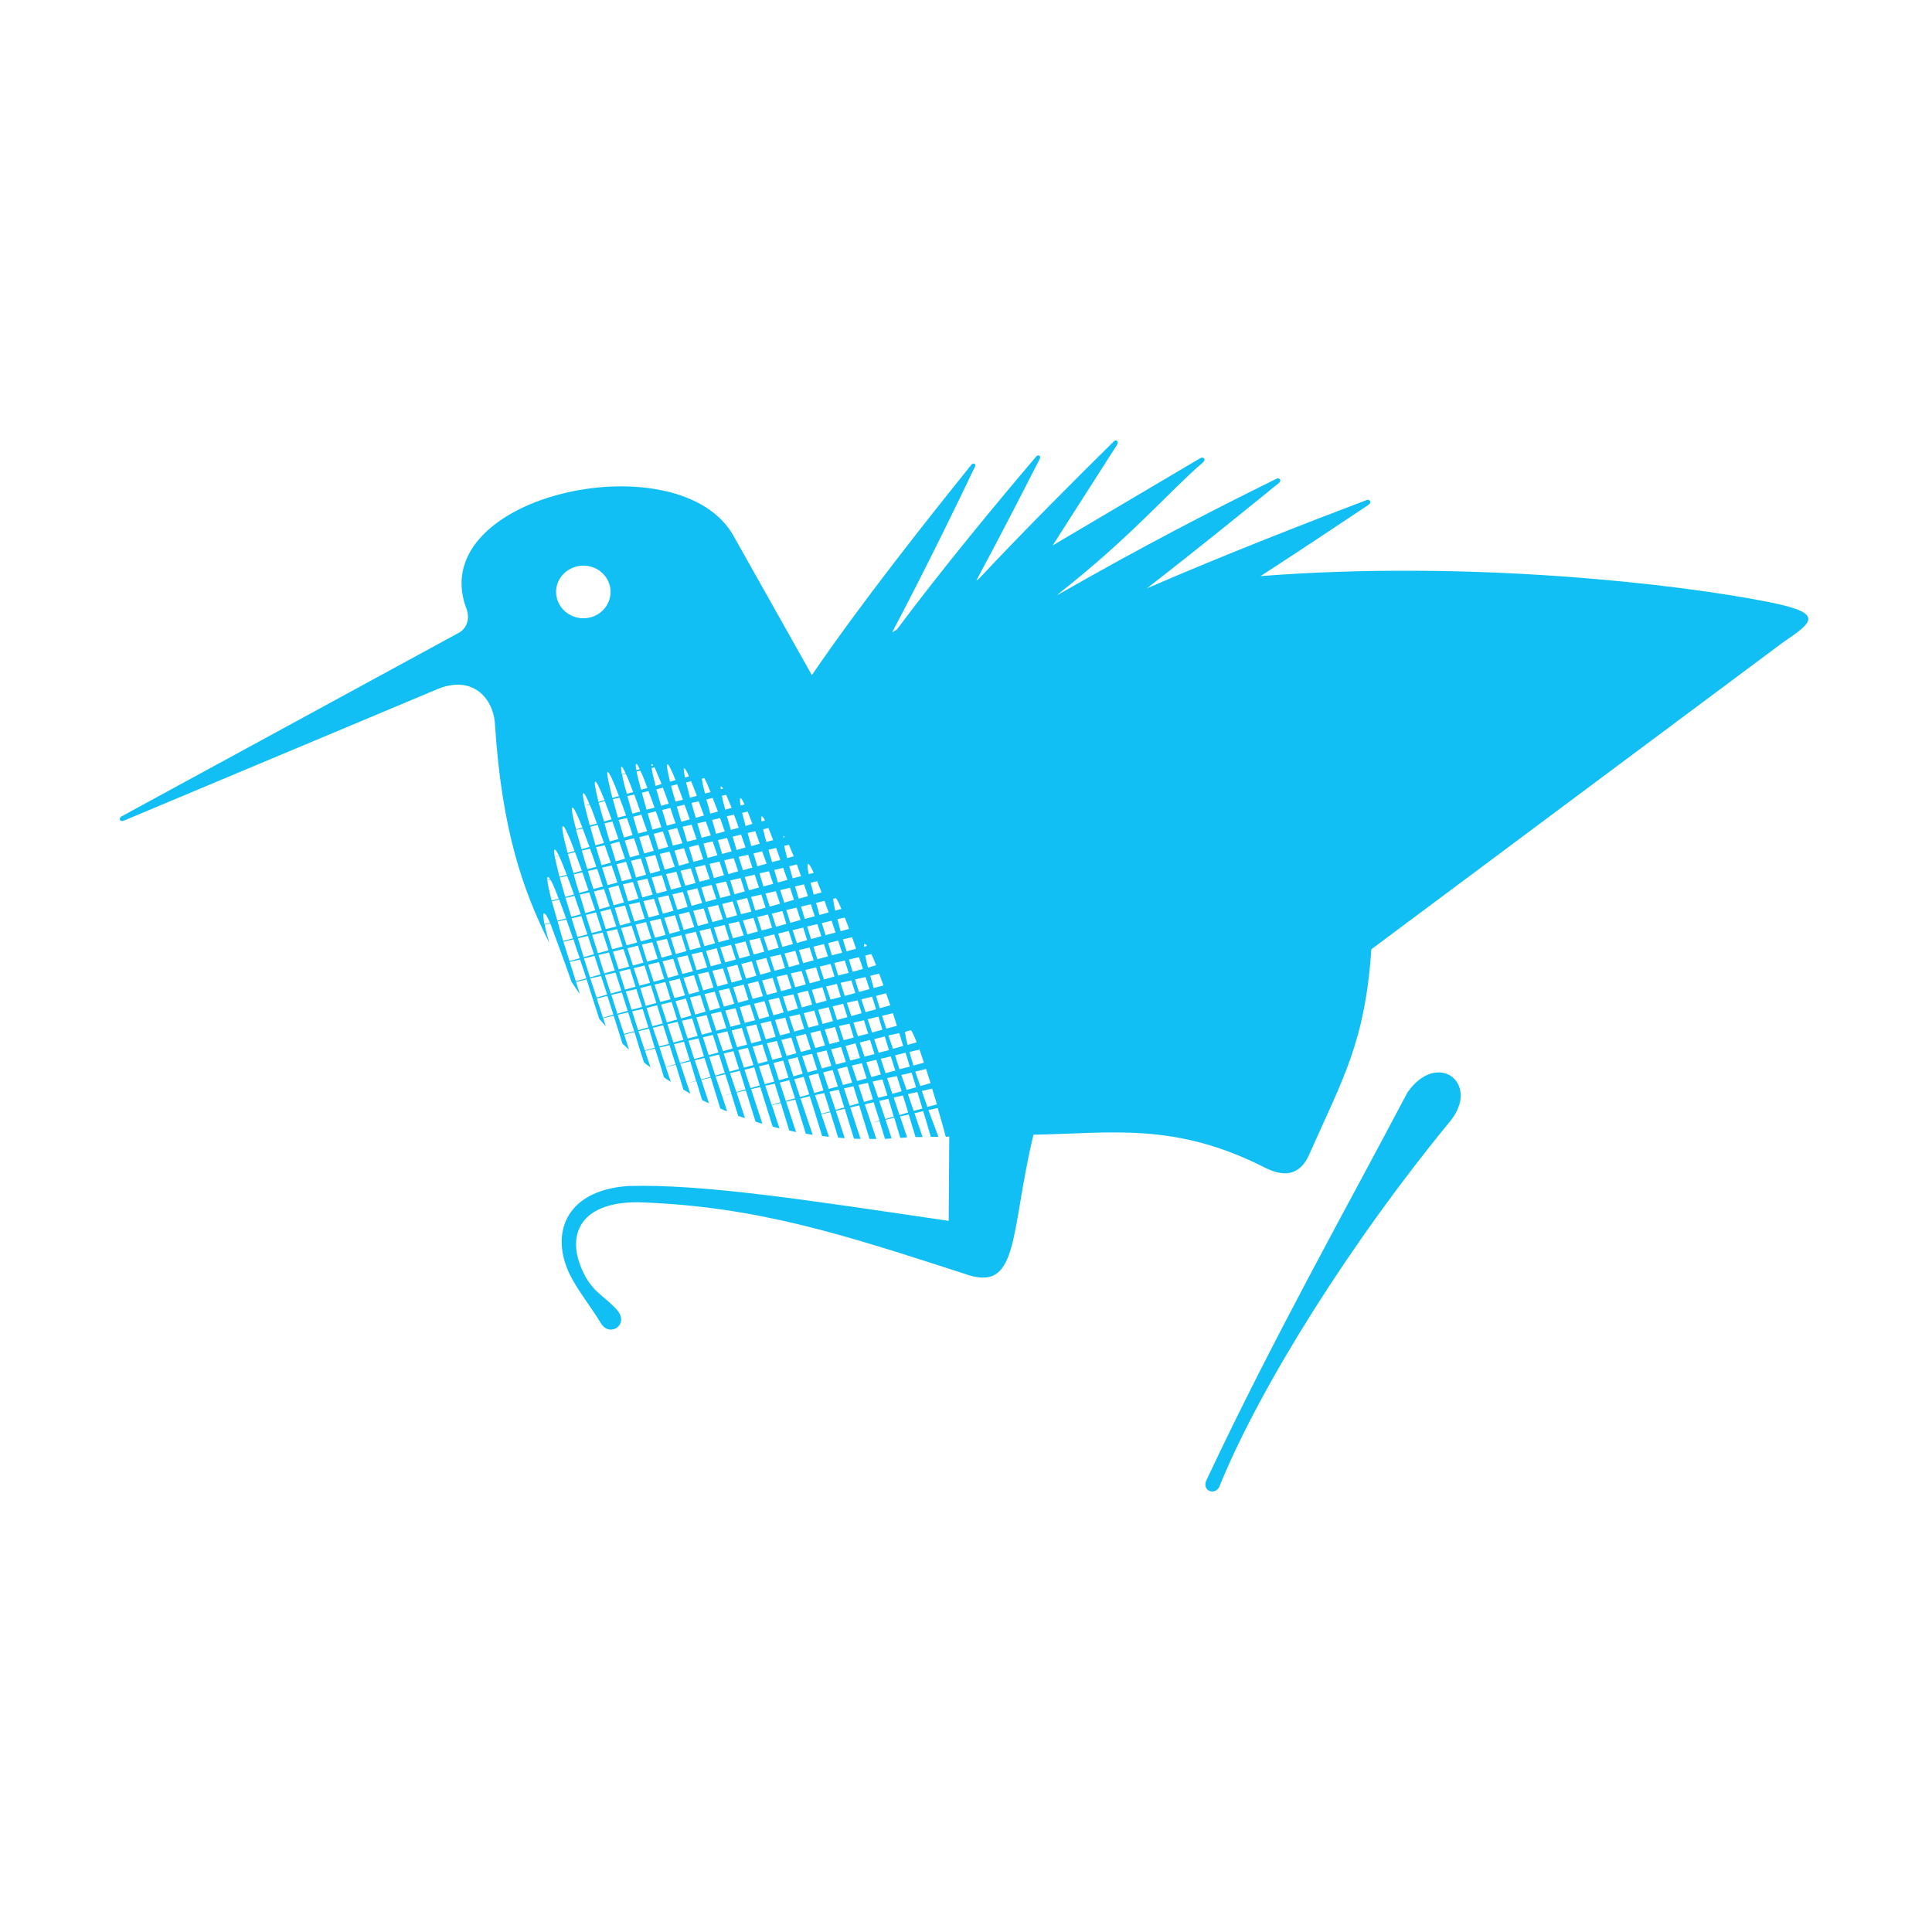 <svg width="120" height="120" viewBox="0 0 120 120" fill="none" xmlns="http://www.w3.org/2000/svg">
<path d="M0 0H120V120H0V0Z" fill="white"/>
<path d="M36.239 38.402C37.17 38.402 37.922 37.67 37.922 36.759C37.922 35.864 37.17 35.133 36.239 35.133C35.307 35.133 34.539 35.864 34.539 36.759C34.539 37.67 35.307 38.402 36.239 38.402ZM38.625 48.097L38.854 48.032C38.739 47.771 38.658 47.625 38.609 47.625C38.56 47.625 38.576 47.788 38.625 48.097ZM39.524 47.836L39.736 47.771C39.638 47.56 39.557 47.446 39.524 47.446C39.475 47.446 39.475 47.592 39.524 47.836ZM40.456 47.576L40.57 47.544C40.537 47.478 40.505 47.446 40.488 47.462C40.456 47.462 40.456 47.495 40.456 47.576ZM41.485 47.478H41.436C41.404 47.576 41.469 47.95 41.616 48.552L41.959 48.454C41.731 47.885 41.567 47.544 41.485 47.478ZM40.652 47.657L40.472 47.706C40.505 47.934 40.586 48.308 40.717 48.812L41.093 48.698C40.897 48.227 40.75 47.869 40.652 47.657ZM39.769 47.869L39.54 47.918C39.589 48.194 39.688 48.568 39.818 49.056L40.211 48.942C40.047 48.487 39.9 48.113 39.769 47.869ZM38.87 48.064L38.641 48.113C38.69 48.406 38.788 48.812 38.936 49.3L39.328 49.203C39.148 48.715 39.001 48.324 38.87 48.064ZM36.32 50.048L36.614 49.951C36.435 49.512 36.304 49.268 36.239 49.268C36.173 49.268 36.206 49.544 36.32 50.048ZM37.17 49.804L37.546 49.691C37.252 48.959 37.056 48.536 36.974 48.552C36.892 48.552 36.974 48.991 37.17 49.804ZM38.037 49.56L38.445 49.447C38.086 48.487 37.84 47.95 37.742 47.95C37.661 47.95 37.775 48.536 38.037 49.56ZM42.548 48.292L42.793 48.227C42.662 47.901 42.548 47.722 42.499 47.722C42.45 47.722 42.466 47.918 42.548 48.292ZM43.741 48.324L43.594 48.373C43.61 48.536 43.676 48.861 43.79 49.284L44.133 49.203C43.97 48.78 43.839 48.487 43.741 48.324ZM42.924 48.52L42.613 48.601C42.679 48.861 42.76 49.17 42.858 49.544L43.283 49.43C43.153 49.072 43.022 48.764 42.924 48.52ZM42.057 48.715L41.682 48.812C41.763 49.105 41.845 49.43 41.959 49.788L42.417 49.674C42.286 49.316 42.172 48.991 42.057 48.715ZM41.175 48.926L40.766 49.024C40.848 49.316 40.946 49.658 41.06 50.048L41.535 49.918C41.404 49.544 41.289 49.219 41.175 48.926ZM40.276 49.138L39.867 49.235C39.949 49.544 40.047 49.902 40.161 50.292L40.652 50.162C40.521 49.772 40.39 49.43 40.276 49.138ZM39.393 49.349L38.968 49.447C39.05 49.772 39.164 50.13 39.279 50.536L39.769 50.406C39.638 50.016 39.508 49.658 39.393 49.349ZM38.478 49.544L38.069 49.642C38.151 49.983 38.265 50.358 38.38 50.781L38.886 50.65C38.739 50.244 38.609 49.87 38.478 49.544ZM37.563 49.756L37.187 49.853C37.268 50.179 37.383 50.585 37.514 51.025L37.987 50.894C37.824 50.455 37.693 50.081 37.563 49.756ZM36.631 49.983L36.32 50.048C36.402 50.374 36.5 50.781 36.631 51.269L37.072 51.155C36.909 50.667 36.762 50.276 36.631 49.983ZM34.964 51.74L35.209 51.675C35.094 51.431 35.013 51.301 34.964 51.317C34.915 51.317 34.915 51.464 34.964 51.74ZM35.781 51.512L36.173 51.399C35.863 50.602 35.65 50.162 35.552 50.162C35.47 50.162 35.552 50.65 35.781 51.512ZM44.771 49.024L44.918 48.975C44.853 48.894 44.82 48.845 44.787 48.845C44.755 48.845 44.755 48.91 44.771 49.024ZM45.098 49.365L44.836 49.43C44.885 49.658 44.951 49.951 45.049 50.292L45.441 50.179C45.31 49.853 45.196 49.577 45.098 49.365ZM44.264 49.56L43.872 49.658C43.954 49.918 44.035 50.211 44.117 50.536L44.591 50.406C44.477 50.097 44.362 49.821 44.264 49.56ZM43.398 49.772L42.956 49.87C43.022 50.162 43.12 50.455 43.218 50.797L43.725 50.65C43.61 50.341 43.496 50.032 43.398 49.772ZM42.515 49.983L42.041 50.097C42.123 50.39 42.205 50.699 42.319 51.041L42.842 50.894C42.728 50.569 42.63 50.26 42.515 49.983ZM41.633 50.179L41.126 50.309C41.224 50.602 41.322 50.927 41.42 51.285L41.959 51.138C41.845 50.797 41.731 50.488 41.633 50.179ZM40.733 50.39L40.227 50.52C40.325 50.829 40.423 51.171 40.521 51.529L41.077 51.382C40.962 51.025 40.848 50.699 40.733 50.39ZM39.835 50.602L39.328 50.732C39.426 51.057 39.524 51.399 39.638 51.773L40.194 51.626C40.063 51.269 39.949 50.927 39.835 50.602ZM38.936 50.813L38.429 50.927C38.527 51.269 38.641 51.626 38.756 52.017L39.295 51.87C39.181 51.496 39.05 51.138 38.936 50.813ZM38.037 51.025L37.546 51.138C37.644 51.48 37.742 51.854 37.873 52.261L38.413 52.114C38.282 51.724 38.151 51.366 38.037 51.025ZM37.121 51.236L36.664 51.35C36.762 51.691 36.86 52.082 36.99 52.505L37.514 52.358C37.366 51.952 37.236 51.578 37.121 51.236ZM36.19 51.464L35.781 51.545C35.879 51.887 35.993 52.293 36.124 52.749L36.614 52.602C36.451 52.179 36.32 51.789 36.19 51.464ZM35.209 51.691L34.964 51.74C35.013 52.033 35.111 52.44 35.258 52.976L35.683 52.862C35.503 52.342 35.34 51.952 35.209 51.691ZM34.457 53.204L34.718 53.139C34.588 52.895 34.506 52.765 34.457 52.765C34.408 52.765 34.408 52.911 34.457 53.204ZM45.997 50.032L46.242 49.967C46.127 49.707 46.046 49.577 45.997 49.577C45.948 49.577 45.948 49.739 45.997 50.032ZM46.438 50.406L46.095 50.488C46.16 50.715 46.226 50.976 46.307 51.301L46.732 51.171C46.618 50.878 46.52 50.618 46.438 50.406ZM45.588 50.602L45.147 50.699C45.228 50.959 45.31 51.236 45.392 51.545L45.882 51.415C45.784 51.122 45.686 50.846 45.588 50.602ZM44.722 50.813L44.231 50.927C44.313 51.203 44.395 51.48 44.477 51.789L45.016 51.643C44.918 51.35 44.82 51.073 44.722 50.813ZM43.839 51.025L43.316 51.138C43.398 51.431 43.496 51.724 43.578 52.033L44.15 51.887C44.035 51.578 43.937 51.285 43.839 51.025ZM42.956 51.22L42.401 51.35L42.679 52.277L43.267 52.131L42.956 51.22ZM42.057 51.431L41.502 51.561L41.796 52.521L42.384 52.374L42.057 51.431ZM41.175 51.643L40.603 51.789C40.701 52.098 40.799 52.423 40.897 52.765L41.502 52.602L41.175 51.643ZM40.276 51.854L39.704 52L40.014 53.009L40.603 52.846L40.276 51.854ZM39.377 52.066L38.805 52.212C38.903 52.537 39.017 52.895 39.132 53.253L39.72 53.09L39.377 52.066ZM38.462 52.277L37.922 52.423C38.02 52.765 38.135 53.123 38.249 53.497L38.821 53.334C38.707 52.976 38.576 52.618 38.462 52.277ZM37.563 52.505L37.023 52.618C37.121 52.976 37.236 53.35 37.366 53.741L37.938 53.578C37.808 53.204 37.677 52.846 37.563 52.505ZM36.647 52.716L36.141 52.83C36.239 53.188 36.353 53.578 36.484 53.985L37.039 53.839C36.909 53.432 36.778 53.058 36.647 52.716ZM35.716 52.928L35.274 53.041C35.372 53.383 35.487 53.79 35.617 54.229L36.141 54.083C35.977 53.66 35.846 53.269 35.716 52.928ZM34.718 53.155L34.457 53.22C34.522 53.513 34.62 53.936 34.751 54.457L35.209 54.343C35.013 53.839 34.849 53.432 34.718 53.155ZM33.999 54.668L34.179 54.619C34.114 54.522 34.065 54.457 34.032 54.473C33.999 54.473 33.983 54.538 33.999 54.668ZM47.304 51.025L47.517 50.959C47.419 50.781 47.353 50.699 47.321 50.699C47.272 50.699 47.272 50.813 47.304 51.025ZM47.729 51.431L47.402 51.512C47.452 51.74 47.517 52 47.599 52.293L48.023 52.179C47.909 51.887 47.811 51.643 47.729 51.431ZM46.912 51.626L46.438 51.74C46.503 52 46.585 52.261 46.667 52.553L47.19 52.407C47.092 52.131 46.994 51.87 46.912 51.626ZM46.029 51.838L45.506 51.968C45.588 52.228 45.67 52.505 45.752 52.797L46.307 52.635L46.029 51.838ZM45.163 52.049L44.591 52.179L44.853 53.041L45.441 52.879L45.163 52.049ZM44.264 52.261L43.692 52.391L43.954 53.285L44.558 53.123L44.264 52.261ZM43.382 52.472L42.793 52.618L43.071 53.529L43.676 53.367L43.382 52.472ZM42.483 52.684L41.894 52.83L42.172 53.773L42.793 53.594L42.483 52.684ZM41.584 52.895L40.979 53.041L41.289 54.017L41.91 53.839L41.584 52.895ZM40.701 53.106L40.08 53.253L40.39 54.261L41.011 54.083L40.701 53.106ZM39.802 53.318L39.197 53.464L39.508 54.505L40.129 54.327L39.802 53.318ZM38.886 53.529L38.298 53.676L38.625 54.733L39.246 54.571L38.886 53.529ZM37.987 53.757L37.399 53.887C37.514 54.245 37.628 54.603 37.742 54.977L38.347 54.815C38.233 54.44 38.102 54.083 37.987 53.757ZM37.089 53.969L36.517 54.099C36.614 54.457 36.729 54.831 36.86 55.221L37.448 55.059C37.334 54.684 37.203 54.31 37.089 53.969ZM36.173 54.18L35.634 54.31C35.732 54.668 35.846 55.059 35.977 55.465L36.549 55.302C36.418 54.912 36.288 54.522 36.173 54.18ZM35.225 54.408L34.767 54.505C34.866 54.863 34.98 55.27 35.111 55.709L35.65 55.563C35.503 55.123 35.356 54.733 35.225 54.408ZM34.196 54.652L33.999 54.684C34.016 54.928 34.114 55.351 34.261 55.937L34.702 55.823C34.49 55.254 34.326 54.863 34.196 54.652ZM30.747 45.055C30.681 43.363 29.325 41.834 27.036 42.859L7.683 50.976C7.471 51.073 7.34 50.846 7.536 50.715L28.54 39.28C29.047 38.971 29.21 38.321 28.932 37.703C26.431 30.643 42.368 27.308 45.604 33.359L50.426 41.932C53.516 37.41 57.569 32.302 60.331 28.87C60.43 28.724 60.675 28.789 60.544 29.017C59.563 31.066 57.602 35.133 55.412 39.28L55.706 39.101C58.599 35.23 61.933 31.212 64.352 28.366C64.451 28.203 64.712 28.301 64.565 28.529C63.748 30.139 62.309 32.953 60.642 36.06L60.789 35.962C63.715 32.839 66.853 29.716 69.174 27.422C69.305 27.276 69.517 27.406 69.387 27.618L65.382 33.88L74.568 28.447C74.764 28.349 74.928 28.561 74.715 28.724C72.574 30.562 70.286 33.327 65.676 36.938L65.742 36.922C71.038 33.896 75.042 31.831 79.292 29.732C79.472 29.651 79.635 29.846 79.423 30.009C77.755 31.359 74.715 33.847 71.25 36.531H71.266C76.072 34.449 81.139 32.481 84.866 31.066C85.078 30.968 85.225 31.212 84.996 31.359C83.509 32.351 81.106 33.961 78.295 35.783C91.208 34.775 104.137 36.255 109.858 37.394C113.356 38.093 112.636 38.613 110.724 39.915L85.176 58.962C84.784 64.753 83.395 67.014 81.352 71.634C80.829 72.886 79.93 73.195 78.606 72.544C72.966 69.665 69.027 70.397 64.189 70.479C62.702 76.692 63.355 80.385 59.858 79.1C52.371 76.676 46.994 74.919 39.655 74.675C35.814 74.643 35.045 76.953 36.402 79.36C37.007 80.385 37.579 80.515 38.364 81.409C39.083 82.32 37.824 83.085 37.317 82.174C36.68 81.149 36.108 80.45 35.536 79.441C34.097 76.839 34.964 73.96 38.985 73.667C43.659 73.52 50.295 74.561 58.926 75.83L58.959 70.593L58.746 70.609C58.583 70.007 58.419 69.405 58.239 68.82L57.667 68.95C57.88 69.503 58.076 70.072 58.288 70.609H57.814C57.667 70.088 57.504 69.552 57.34 69.015L56.801 69.145C56.964 69.633 57.128 70.121 57.308 70.625H56.866L56.441 69.226L55.902 69.34L56.343 70.641C56.196 70.658 56.065 70.674 55.918 70.674L55.542 69.421L55.003 69.552L55.379 70.706C55.248 70.723 55.117 70.723 54.97 70.739L54.627 69.633L54.169 69.731L54.627 69.6L54.267 68.462L53.712 68.592L54.431 70.739C54.284 70.739 54.153 70.739 54.006 70.739L53.368 68.657L52.813 68.787L53.45 70.739C53.319 70.739 53.189 70.723 53.041 70.723L52.469 68.868L51.914 68.999L52.469 70.69C52.339 70.69 52.208 70.674 52.061 70.658L51.571 69.08L51.015 69.21L51.489 70.609C51.342 70.593 51.211 70.576 51.064 70.56L50.672 69.291L50.524 69.324L50.672 69.275L50.295 68.088L49.723 68.234L50.475 70.479C50.328 70.462 50.197 70.446 50.05 70.414L49.397 68.299L48.825 68.429L49.446 70.316C49.315 70.284 49.168 70.251 49.021 70.218L48.498 68.51L47.942 68.641L48.416 70.088C48.269 70.056 48.122 70.007 47.991 69.974L47.599 68.722L47.223 67.518L46.651 67.648L47.353 69.796C47.206 69.763 47.059 69.714 46.928 69.665L46.324 67.73L45.752 67.86L46.275 69.454C46.127 69.405 45.98 69.356 45.85 69.308L45.425 67.941L44.853 68.071L45.163 69.031C45.016 68.982 44.885 68.917 44.738 68.852L44.15 66.933L43.561 67.079L44.035 68.527C43.888 68.462 43.757 68.397 43.61 68.332L43.251 67.144L42.662 67.29L42.875 67.925C42.728 67.844 42.597 67.762 42.45 67.681L41.976 66.136L41.355 66.282L41.665 67.193C41.518 67.112 41.387 67.014 41.24 66.916C40.962 65.989 41.126 66.51 40.684 65.127L40.063 65.273L40.407 66.298C40.26 66.201 40.129 66.087 39.998 65.989C39.589 64.704 39.965 65.908 39.41 64.102L38.772 64.265L39.066 65.192C38.936 65.062 38.788 64.948 38.658 64.818C38.315 63.696 38.69 64.899 38.118 63.094L37.465 63.24L37.628 63.745C37.497 63.598 37.366 63.452 37.236 63.305L37.219 63.273C36.402 60.735 37.187 63.191 36.435 60.833L35.781 60.996L36.01 61.727C35.846 61.516 35.699 61.272 35.536 61.044L35.519 61.012L35.503 60.996C35.242 60.215 34.212 57.433 34.179 57.352L33.836 57.433C33.885 57.726 33.983 58.1 34.114 58.556C32.447 55.254 31.172 51.496 30.747 45.055ZM48.645 52.017L48.743 51.984C48.71 51.952 48.694 51.935 48.677 51.935C48.661 51.935 48.645 51.968 48.645 52.017ZM49.004 52.472L48.71 52.537C48.759 52.749 48.808 52.993 48.89 53.302L49.298 53.188C49.184 52.911 49.086 52.667 49.004 52.472ZM48.203 52.667L47.729 52.781C47.795 53.025 47.876 53.285 47.958 53.546L48.465 53.416C48.383 53.139 48.285 52.895 48.203 52.667ZM47.337 52.879L46.798 53.009L47.043 53.806L47.615 53.643L47.337 52.879ZM46.471 53.09L45.882 53.22L46.144 54.05L46.732 53.887L46.471 53.09ZM45.572 53.302L44.983 53.432L45.245 54.294L45.85 54.115L45.572 53.302ZM44.689 53.513L44.068 53.66L44.346 54.538L44.967 54.359L44.689 53.513ZM43.79 53.725L43.169 53.871L43.447 54.766L44.084 54.603L43.79 53.725ZM42.907 53.936L42.27 54.083L42.564 55.01L43.202 54.847L42.907 53.936ZM42.008 54.148L41.371 54.294L41.682 55.254L42.319 55.091L42.008 54.148ZM41.109 54.359L40.472 54.505L40.783 55.498L41.42 55.335L41.109 54.359ZM40.211 54.571L39.573 54.717L39.9 55.742L40.537 55.563L40.211 54.571ZM39.312 54.782L38.69 54.928L39.017 55.986L39.655 55.807L39.312 54.782ZM38.413 54.993L37.791 55.156L38.118 56.23L38.756 56.051L38.413 54.993ZM37.514 55.221L36.892 55.367L37.236 56.474L37.873 56.295L37.514 55.221ZM36.598 55.433L36.01 55.563C36.124 55.937 36.239 56.311 36.353 56.718L36.974 56.539C36.843 56.148 36.713 55.79 36.598 55.433ZM35.683 55.644L35.127 55.774C35.242 56.148 35.356 56.539 35.487 56.945L36.075 56.783C35.928 56.376 35.797 56.002 35.683 55.644ZM34.735 55.872L34.277 55.986C34.375 56.327 34.49 56.734 34.62 57.189L35.16 57.043C34.996 56.604 34.866 56.213 34.735 55.872ZM33.819 57.401L34.163 57.319C33.999 56.929 33.868 56.718 33.787 56.734C33.721 56.734 33.738 56.978 33.819 57.401ZM49.495 53.692L49.021 53.806C49.086 54.034 49.168 54.294 49.233 54.554L49.756 54.424C49.658 54.164 49.576 53.92 49.495 53.692ZM48.645 53.904L48.089 54.034C48.171 54.278 48.236 54.538 48.318 54.815L48.906 54.652L48.645 53.904ZM47.762 54.115L47.174 54.245L47.419 55.059L48.023 54.896L47.762 54.115ZM46.879 54.327L46.258 54.473L46.52 55.302L47.141 55.123L46.879 54.327ZM45.997 54.538L45.359 54.684L45.621 55.546L46.258 55.367L45.997 54.538ZM45.098 54.749L44.46 54.896L44.738 55.774L45.376 55.611L45.098 54.749ZM44.199 54.961L43.561 55.123L43.839 56.018L44.493 55.839L44.199 54.961ZM43.316 55.172L42.662 55.335L42.956 56.262L43.61 56.083L43.316 55.172ZM42.417 55.4L41.763 55.546L42.074 56.506L42.711 56.327L42.417 55.4ZM41.518 55.611L40.864 55.758L41.175 56.75L41.829 56.571L41.518 55.611ZM40.619 55.823L39.965 55.969L40.292 56.994L40.946 56.815L40.619 55.823ZM39.72 56.034L39.066 56.181L39.41 57.238L40.047 57.059L39.72 56.034ZM38.821 56.246L38.184 56.392L38.511 57.482L39.164 57.303L38.821 56.246ZM37.922 56.457L37.285 56.62L37.628 57.71L38.282 57.547L37.922 56.457ZM37.023 56.669L36.386 56.831C36.5 57.189 36.614 57.563 36.745 57.954L37.383 57.791C37.252 57.401 37.138 57.027 37.023 56.669ZM36.108 56.897L35.503 57.043C35.617 57.401 35.732 57.791 35.863 58.198L36.484 58.035C36.353 57.629 36.222 57.254 36.108 56.897ZM35.176 57.108L34.637 57.238C34.735 57.612 34.849 58.019 34.98 58.442L35.585 58.279C35.438 57.856 35.307 57.466 35.176 57.108ZM50.23 54.294L50.541 54.213C50.377 53.855 50.263 53.66 50.197 53.66C50.132 53.66 50.148 53.887 50.23 54.294ZM50.753 54.733L50.345 54.831C50.41 55.042 50.475 55.286 50.541 55.563L51.031 55.433C50.933 55.172 50.835 54.945 50.753 54.733ZM49.936 54.928L49.38 55.059C49.462 55.302 49.527 55.546 49.609 55.823L50.181 55.66C50.099 55.4 50.018 55.156 49.936 54.928ZM49.07 55.14L48.465 55.286L48.71 56.067L49.315 55.888L49.07 55.14ZM48.187 55.351L47.55 55.498L47.811 56.311L48.449 56.132L48.187 55.351ZM47.288 55.563L46.651 55.709L46.912 56.555L47.55 56.376L47.288 55.563ZM46.405 55.774L45.752 55.937L46.029 56.783L46.667 56.62L46.405 55.774ZM45.506 55.986L44.853 56.148L45.13 57.027L45.784 56.848L45.506 55.986ZM44.607 56.213L43.954 56.36L44.248 57.271L44.902 57.092L44.607 56.213ZM43.708 56.425L43.055 56.571L43.349 57.515L44.003 57.336L43.708 56.425ZM42.809 56.636L42.156 56.799L42.466 57.759L43.12 57.58L42.809 56.636ZM41.927 56.848L41.257 57.01L41.584 58.003L42.237 57.824L41.927 56.848ZM41.028 57.059L40.358 57.222L40.684 58.247L41.338 58.068L41.028 57.059ZM40.129 57.271L39.475 57.433L39.802 58.474L40.456 58.295L40.129 57.271ZM39.23 57.498L38.576 57.645L38.919 58.718L39.573 58.539L39.23 57.498ZM38.331 57.71L37.677 57.856L38.02 58.962L38.674 58.783L38.331 57.71ZM37.432 57.921L36.778 58.068L37.138 59.206L37.791 59.027L37.432 57.921ZM36.517 58.133L35.895 58.279C36.01 58.653 36.124 59.044 36.255 59.45L36.892 59.271C36.762 58.881 36.647 58.507 36.517 58.133ZM35.617 58.344L34.996 58.491C35.111 58.881 35.242 59.271 35.372 59.694L36.01 59.515C35.863 59.109 35.732 58.718 35.617 58.344ZM51.93 55.79L51.75 55.823C51.767 55.969 51.799 56.23 51.881 56.555L52.257 56.457C52.126 56.132 52.012 55.904 51.93 55.79ZM51.211 55.953L50.688 56.083C50.753 56.311 50.835 56.571 50.9 56.831L51.472 56.669C51.374 56.425 51.293 56.181 51.211 55.953ZM50.361 56.164L49.756 56.311L49.985 57.075L50.606 56.913L50.361 56.164ZM49.478 56.376L48.841 56.522L49.086 57.319L49.723 57.141L49.478 56.376ZM48.596 56.587L47.942 56.75L48.203 57.563L48.841 57.385L48.596 56.587ZM47.697 56.799L47.043 56.962L47.304 57.791L47.958 57.629L47.697 56.799ZM46.798 57.01L46.144 57.173L46.422 58.035L47.075 57.856L46.798 57.01ZM45.899 57.238L45.245 57.385L45.523 58.279L46.193 58.1L45.899 57.238ZM45.016 57.45L44.346 57.612L44.64 58.523L45.294 58.344L45.016 57.45ZM44.117 57.661L43.447 57.824L43.757 58.767L44.411 58.588L44.117 57.661ZM43.218 57.873L42.548 58.035L42.858 59.011L43.529 58.832L43.218 57.873ZM42.319 58.084L41.665 58.247L41.976 59.255L42.63 59.076L42.319 58.084ZM41.42 58.312L40.766 58.458L41.093 59.483L41.747 59.304L41.42 58.312ZM40.521 58.523L39.867 58.669L40.194 59.727L40.848 59.548L40.521 58.523ZM39.622 58.735L38.968 58.897L39.312 59.971L39.965 59.792L39.622 58.735ZM38.723 58.946L38.069 59.109L38.429 60.215L39.083 60.036L38.723 58.946ZM37.824 59.157L37.17 59.32L37.53 60.459L38.184 60.28L37.824 59.157ZM36.925 59.369L36.271 59.532L36.647 60.703L37.301 60.524L36.925 59.369ZM36.026 59.597L35.389 59.743C35.503 60.133 35.634 60.524 35.765 60.947L36.418 60.768C36.288 60.361 36.157 59.971 36.026 59.597ZM52.469 56.994L52.012 57.092C52.077 57.319 52.142 57.563 52.208 57.84L52.731 57.694C52.649 57.433 52.551 57.206 52.469 56.994ZM51.652 57.189L51.047 57.336L51.276 58.084L51.897 57.921L51.652 57.189ZM50.77 57.401L50.132 57.547L50.377 58.328L51.015 58.149L50.77 57.401ZM49.887 57.612L49.233 57.775L49.495 58.572L50.132 58.393L49.887 57.612ZM48.988 57.824L48.334 57.986L48.596 58.816L49.249 58.637L48.988 57.824ZM48.089 58.035L47.435 58.198L47.713 59.044L48.367 58.865L48.089 58.035ZM47.206 58.263L46.536 58.409L46.814 59.288L47.468 59.109L47.206 58.263ZM46.307 58.474L45.637 58.637L45.931 59.532L46.585 59.353L46.307 58.474ZM45.408 58.686L44.738 58.848L45.049 59.776L45.703 59.597L45.408 58.686ZM44.509 58.897L43.855 59.06L44.15 60.02L44.803 59.841L44.509 58.897ZM43.61 59.125L42.956 59.271L43.267 60.264L43.921 60.085L43.61 59.125ZM42.711 59.336L42.057 59.483L42.384 60.491L43.038 60.329L42.711 59.336ZM41.812 59.548L41.158 59.711L41.485 60.735L42.139 60.556L41.812 59.548ZM40.93 59.759L40.26 59.922L40.603 60.979L41.257 60.8L40.93 59.759ZM40.031 59.971L39.361 60.133L39.72 61.223L40.374 61.044L40.031 59.971ZM39.132 60.182L38.462 60.345L38.821 61.467L39.475 61.288L39.132 60.182ZM38.233 60.41L37.563 60.556L37.938 61.711L38.592 61.532L38.233 60.41ZM37.334 60.621L36.664 60.768L37.056 61.955L37.71 61.776L37.334 60.621ZM52.927 58.214L52.355 58.344C52.42 58.588 52.502 58.832 52.584 59.092L53.172 58.93C53.091 58.686 53.009 58.442 52.927 58.214ZM52.061 58.425L51.44 58.572L51.669 59.336L52.306 59.174L52.061 58.425ZM51.178 58.637L50.524 58.8L50.77 59.58L51.423 59.401L51.178 58.637ZM50.279 58.848L49.625 59.011L49.887 59.824L50.541 59.645L50.279 58.848ZM49.397 59.06L48.726 59.223L49.004 60.068L49.658 59.889L49.397 59.06ZM48.498 59.288L47.827 59.434L48.105 60.296L48.759 60.133L48.498 59.288ZM47.599 59.499L46.945 59.662L47.223 60.54L47.876 60.361L47.599 59.499ZM46.7 59.711L46.046 59.873L46.34 60.784L46.977 60.605L46.7 59.711ZM45.801 59.922L45.147 60.085L45.441 61.028L46.095 60.849L45.801 59.922ZM44.902 60.15L44.248 60.296L44.558 61.272L45.212 61.093L44.902 60.15ZM44.003 60.361L43.349 60.508L43.676 61.516L44.313 61.337L44.003 60.361ZM43.104 60.573L42.45 60.735L42.793 61.76L43.431 61.581L43.104 60.573ZM42.221 60.784L41.551 60.947L41.894 61.988L42.548 61.825L42.221 60.784ZM41.322 60.996L40.652 61.158L41.011 62.232L41.649 62.069L41.322 60.996ZM40.423 61.207L39.769 61.37L40.112 62.476L40.766 62.297L40.423 61.207ZM39.524 61.435L38.87 61.581L39.23 62.72L39.884 62.541L39.524 61.435ZM38.625 61.646L37.971 61.793L38.347 62.964L38.985 62.785L38.625 61.646ZM37.726 61.858L37.072 62.02L37.448 63.208L38.102 63.029L37.726 61.858ZM53.663 58.8L53.859 58.751C53.793 58.669 53.744 58.621 53.712 58.637C53.679 58.637 53.663 58.686 53.663 58.8ZM54.12 59.255L53.744 59.353C53.777 59.564 53.842 59.808 53.908 60.101L54.414 59.955C54.316 59.694 54.218 59.45 54.12 59.255ZM53.352 59.45L52.731 59.597L52.96 60.361L53.597 60.182C53.516 59.922 53.434 59.678 53.352 59.45ZM52.469 59.662L51.816 59.808L52.061 60.589L52.715 60.426L52.469 59.662ZM51.587 59.873L50.917 60.036L51.178 60.833L51.832 60.654L51.587 59.873ZM50.688 60.085L50.018 60.247L50.295 61.077L50.949 60.898L50.688 60.085ZM49.789 60.312L49.119 60.459L49.397 61.321L50.05 61.142L49.789 60.312ZM48.89 60.524L48.236 60.67L48.514 61.565L49.168 61.386L48.89 60.524ZM47.991 60.735L47.337 60.898L47.631 61.793L48.269 61.63L47.991 60.735ZM47.092 60.947L46.438 61.109L46.749 62.037L47.386 61.874L47.092 60.947ZM46.193 61.158L45.539 61.321L45.85 62.281L46.487 62.102L46.193 61.158ZM45.294 61.386L44.64 61.532L44.967 62.525L45.604 62.346L45.294 61.386ZM44.395 61.597L43.757 61.744L44.084 62.769L44.722 62.59L44.395 61.597ZM43.496 61.809L42.858 61.955L43.185 63.013L43.823 62.834L43.496 61.809ZM42.597 62.02L41.959 62.183L42.303 63.257L42.94 63.078L42.597 62.02ZM41.714 62.232L41.06 62.395L41.42 63.501L42.057 63.322L41.714 62.232ZM40.815 62.443L40.161 62.606L40.521 63.745L41.158 63.566L40.815 62.443ZM39.916 62.671L39.263 62.817L39.638 63.989L40.276 63.81L39.916 62.671ZM39.017 62.882L38.364 63.029L38.756 64.216L39.393 64.054L39.017 62.882ZM54.611 60.475L54.055 60.605C54.12 60.849 54.186 61.093 54.267 61.37L54.872 61.207C54.774 60.947 54.692 60.703 54.611 60.475ZM53.761 60.687L53.107 60.833L53.352 61.614L54.006 61.435L53.761 60.687ZM52.878 60.898L52.208 61.044L52.469 61.858L53.123 61.679L52.878 60.898ZM51.979 61.109L51.309 61.272L51.587 62.085L52.224 61.923L51.979 61.109ZM51.08 61.321L50.426 61.483L50.688 62.329L51.342 62.151L51.08 61.321ZM50.181 61.532L49.527 61.695L49.805 62.573L50.443 62.395L50.181 61.532ZM49.282 61.76L48.628 61.907L48.922 62.817L49.56 62.638L49.282 61.76ZM48.383 61.971L47.729 62.118L48.04 63.061L48.677 62.882L48.383 61.971ZM47.484 62.183L46.83 62.346L47.157 63.305L47.778 63.126L47.484 62.183ZM46.585 62.395L45.948 62.557L46.258 63.533L46.896 63.37L46.585 62.395ZM45.686 62.622L45.049 62.769L45.376 63.777L45.997 63.614L45.686 62.622ZM44.787 62.834L44.15 62.98L44.493 64.021L45.114 63.858L44.787 62.834ZM43.888 63.045L43.251 63.191L43.594 64.265L44.215 64.102L43.888 63.045ZM42.989 63.257L42.352 63.403L42.711 64.509L43.332 64.346L42.989 63.257ZM42.09 63.468L41.453 63.614L41.829 64.753L42.45 64.59L42.09 63.468ZM41.191 63.679L40.554 63.842L40.946 64.997L41.551 64.834L41.191 63.679ZM40.309 63.891L39.655 64.054L40.047 65.241L40.668 65.078L40.309 63.891ZM55.036 61.695L54.414 61.858C54.48 62.102 54.562 62.362 54.643 62.622L55.297 62.443C55.215 62.199 55.117 61.939 55.036 61.695ZM54.169 61.907L53.499 62.069L53.761 62.866L54.414 62.687L54.169 61.907ZM53.27 62.134L52.6 62.281L52.878 63.11L53.516 62.931L53.27 62.134ZM52.371 62.346L51.718 62.508L51.995 63.354L52.633 63.175L52.371 62.346ZM51.472 62.557L50.819 62.72L51.096 63.598L51.734 63.419L51.472 62.557ZM50.573 62.769L49.92 62.931L50.214 63.826L50.851 63.663L50.573 62.769ZM49.674 62.996L49.021 63.143L49.331 64.07L49.952 63.907L49.674 62.996ZM48.775 63.208L48.138 63.354L48.449 64.314L49.07 64.151L48.775 63.208ZM47.876 63.419L47.239 63.566L47.566 64.558L48.171 64.395L47.876 63.419ZM46.977 63.631L46.34 63.777L46.667 64.802L47.288 64.639L46.977 63.631ZM46.078 63.842L45.441 64.005L45.784 65.046L46.405 64.883L46.078 63.842ZM45.179 64.054L44.542 64.216L44.902 65.29L45.506 65.127L45.179 64.054ZM44.281 64.281L43.659 64.428L44.019 65.534L44.624 65.371L44.281 64.281ZM43.382 64.493L42.76 64.639L43.12 65.778L43.725 65.615L43.382 64.493ZM42.483 64.704L41.861 64.851L42.237 66.022L42.842 65.859L42.483 64.704ZM41.584 64.916L40.962 65.062L41.355 66.266L41.959 66.103L41.584 64.916ZM55.461 62.931L54.791 63.094L55.052 63.891L55.706 63.712L55.461 62.931ZM54.562 63.143L53.892 63.305L54.169 64.135L54.807 63.956L54.562 63.143ZM53.663 63.37L53.009 63.517L53.287 64.363L53.924 64.2L53.663 63.37ZM52.764 63.582L52.11 63.728L52.404 64.607L53.025 64.444L52.764 63.582ZM51.865 63.793L51.227 63.94L51.521 64.851L52.142 64.688L51.865 63.793ZM50.949 64.005L50.328 64.168L50.639 65.095L51.243 64.932L50.949 64.005ZM50.05 64.216L49.429 64.379L49.74 65.339L50.361 65.176L50.05 64.216ZM49.151 64.444L48.53 64.59L48.857 65.583L49.462 65.42L49.151 64.444ZM48.252 64.655L47.631 64.802L47.974 65.827L48.579 65.664L48.252 64.655ZM47.353 64.867L46.749 65.013L47.092 66.071L47.68 65.908L47.353 64.867ZM46.454 65.078L45.85 65.225L46.209 66.315L46.798 66.152L46.454 65.078ZM45.555 65.29L44.951 65.436L45.31 66.559L45.899 66.396L45.555 65.29ZM44.656 65.501L44.052 65.648L44.428 66.803L45.016 66.64L44.656 65.501ZM43.757 65.713L43.153 65.859L43.545 67.046L44.133 66.884L43.757 65.713ZM42.875 65.924L42.254 66.071L42.662 67.29L43.234 67.128L42.875 65.924ZM56.588 63.989L56.212 64.086C56.229 64.281 56.278 64.558 56.376 64.899L56.932 64.737C56.817 64.428 56.703 64.168 56.588 63.989ZM55.853 64.168L55.183 64.314L55.461 65.143L56.098 64.965L55.853 64.168ZM54.954 64.379L54.3 64.542L54.578 65.387L55.215 65.225L54.954 64.379ZM54.039 64.59L53.401 64.753L53.695 65.631L54.316 65.469L54.039 64.59ZM53.14 64.802L52.519 64.965L52.813 65.875L53.417 65.713L53.14 64.802ZM52.241 65.03L51.62 65.176L51.93 66.119L52.535 65.957L52.241 65.03ZM51.342 65.241L50.721 65.387L51.047 66.363L51.636 66.201L51.342 65.241ZM50.443 65.453L49.822 65.599L50.165 66.607L50.753 66.445L50.443 65.453ZM49.544 65.664L48.939 65.81L49.282 66.851L49.854 66.689L49.544 65.664ZM48.645 65.875L48.04 66.022L48.383 67.095L48.972 66.933L48.645 65.875ZM47.746 66.087L47.141 66.233L47.501 67.339L48.089 67.177L47.746 66.087ZM46.847 66.298L46.242 66.445L46.618 67.583L47.19 67.421L46.847 66.298ZM45.948 66.51L45.343 66.656L45.735 67.827L46.307 67.665L45.948 66.51ZM45.049 66.721L44.444 66.868L44.853 68.071L45.425 67.925L45.049 66.721ZM57.111 65.192L56.49 65.339C56.556 65.599 56.638 65.875 56.736 66.184L57.389 66.005C57.291 65.713 57.193 65.436 57.111 65.192ZM56.245 65.387L55.591 65.55L55.869 66.412L56.507 66.249L56.245 65.387ZM55.33 65.615L54.709 65.761L55.003 66.656L55.608 66.493L55.33 65.615ZM54.431 65.827L53.81 65.973L54.12 66.9L54.709 66.737L54.431 65.827ZM53.532 66.038L52.911 66.184L53.238 67.144L53.826 66.981L53.532 66.038ZM52.617 66.249L52.012 66.396L52.355 67.388L52.927 67.242L52.617 66.249ZM51.718 66.461L51.129 66.607L51.472 67.632L52.044 67.486L51.718 66.461ZM50.819 66.672L50.23 66.819L50.573 67.892L51.145 67.73L50.819 66.672ZM49.92 66.884L49.331 67.03L49.691 68.136L50.263 67.974L49.92 66.884ZM49.021 67.095L48.432 67.242L48.808 68.38L49.38 68.218L49.021 67.095ZM48.122 67.307L47.533 67.437L47.925 68.624L48.481 68.462L48.122 67.307ZM57.52 66.396L56.85 66.559C56.948 66.851 57.046 67.144 57.16 67.453L57.798 67.274C57.7 66.981 57.618 66.689 57.52 66.396ZM56.621 66.624L55.984 66.77L56.311 67.697L56.899 67.534L56.621 66.624ZM55.706 66.835L55.101 66.965L55.428 67.941L56 67.778L55.706 66.835ZM54.807 67.046L54.202 67.177L54.545 68.185L55.117 68.039L54.807 67.046ZM53.908 67.258L53.319 67.388L53.663 68.445L54.218 68.283L53.908 67.258ZM53.009 67.469L52.42 67.6L52.78 68.689L53.336 68.527L53.009 67.469ZM52.093 67.681L51.521 67.811L51.897 68.933L52.437 68.787L52.093 67.681ZM51.194 67.892L50.622 68.022L51.015 69.177L51.554 69.031L51.194 67.892ZM57.896 67.616L57.259 67.762C57.373 68.088 57.487 68.413 57.602 68.754L58.19 68.592C58.092 68.266 57.994 67.941 57.896 67.616ZM56.981 67.827L56.392 67.957L56.752 68.999L57.291 68.852L56.981 67.827ZM56.082 68.039L55.51 68.169L55.869 69.259L56.409 69.096L56.082 68.039ZM55.183 68.25L54.611 68.38L54.987 69.503L55.51 69.356L55.183 68.25ZM74.944 91.917C79.063 83.15 83.542 75.212 87.416 67.86C89.295 65.16 92.041 67.323 90.014 69.714C84.016 77.001 78.36 85.948 75.794 92.194C75.582 92.975 74.585 92.633 74.944 91.917Z" fill="#11BFF5"/>
</svg>
